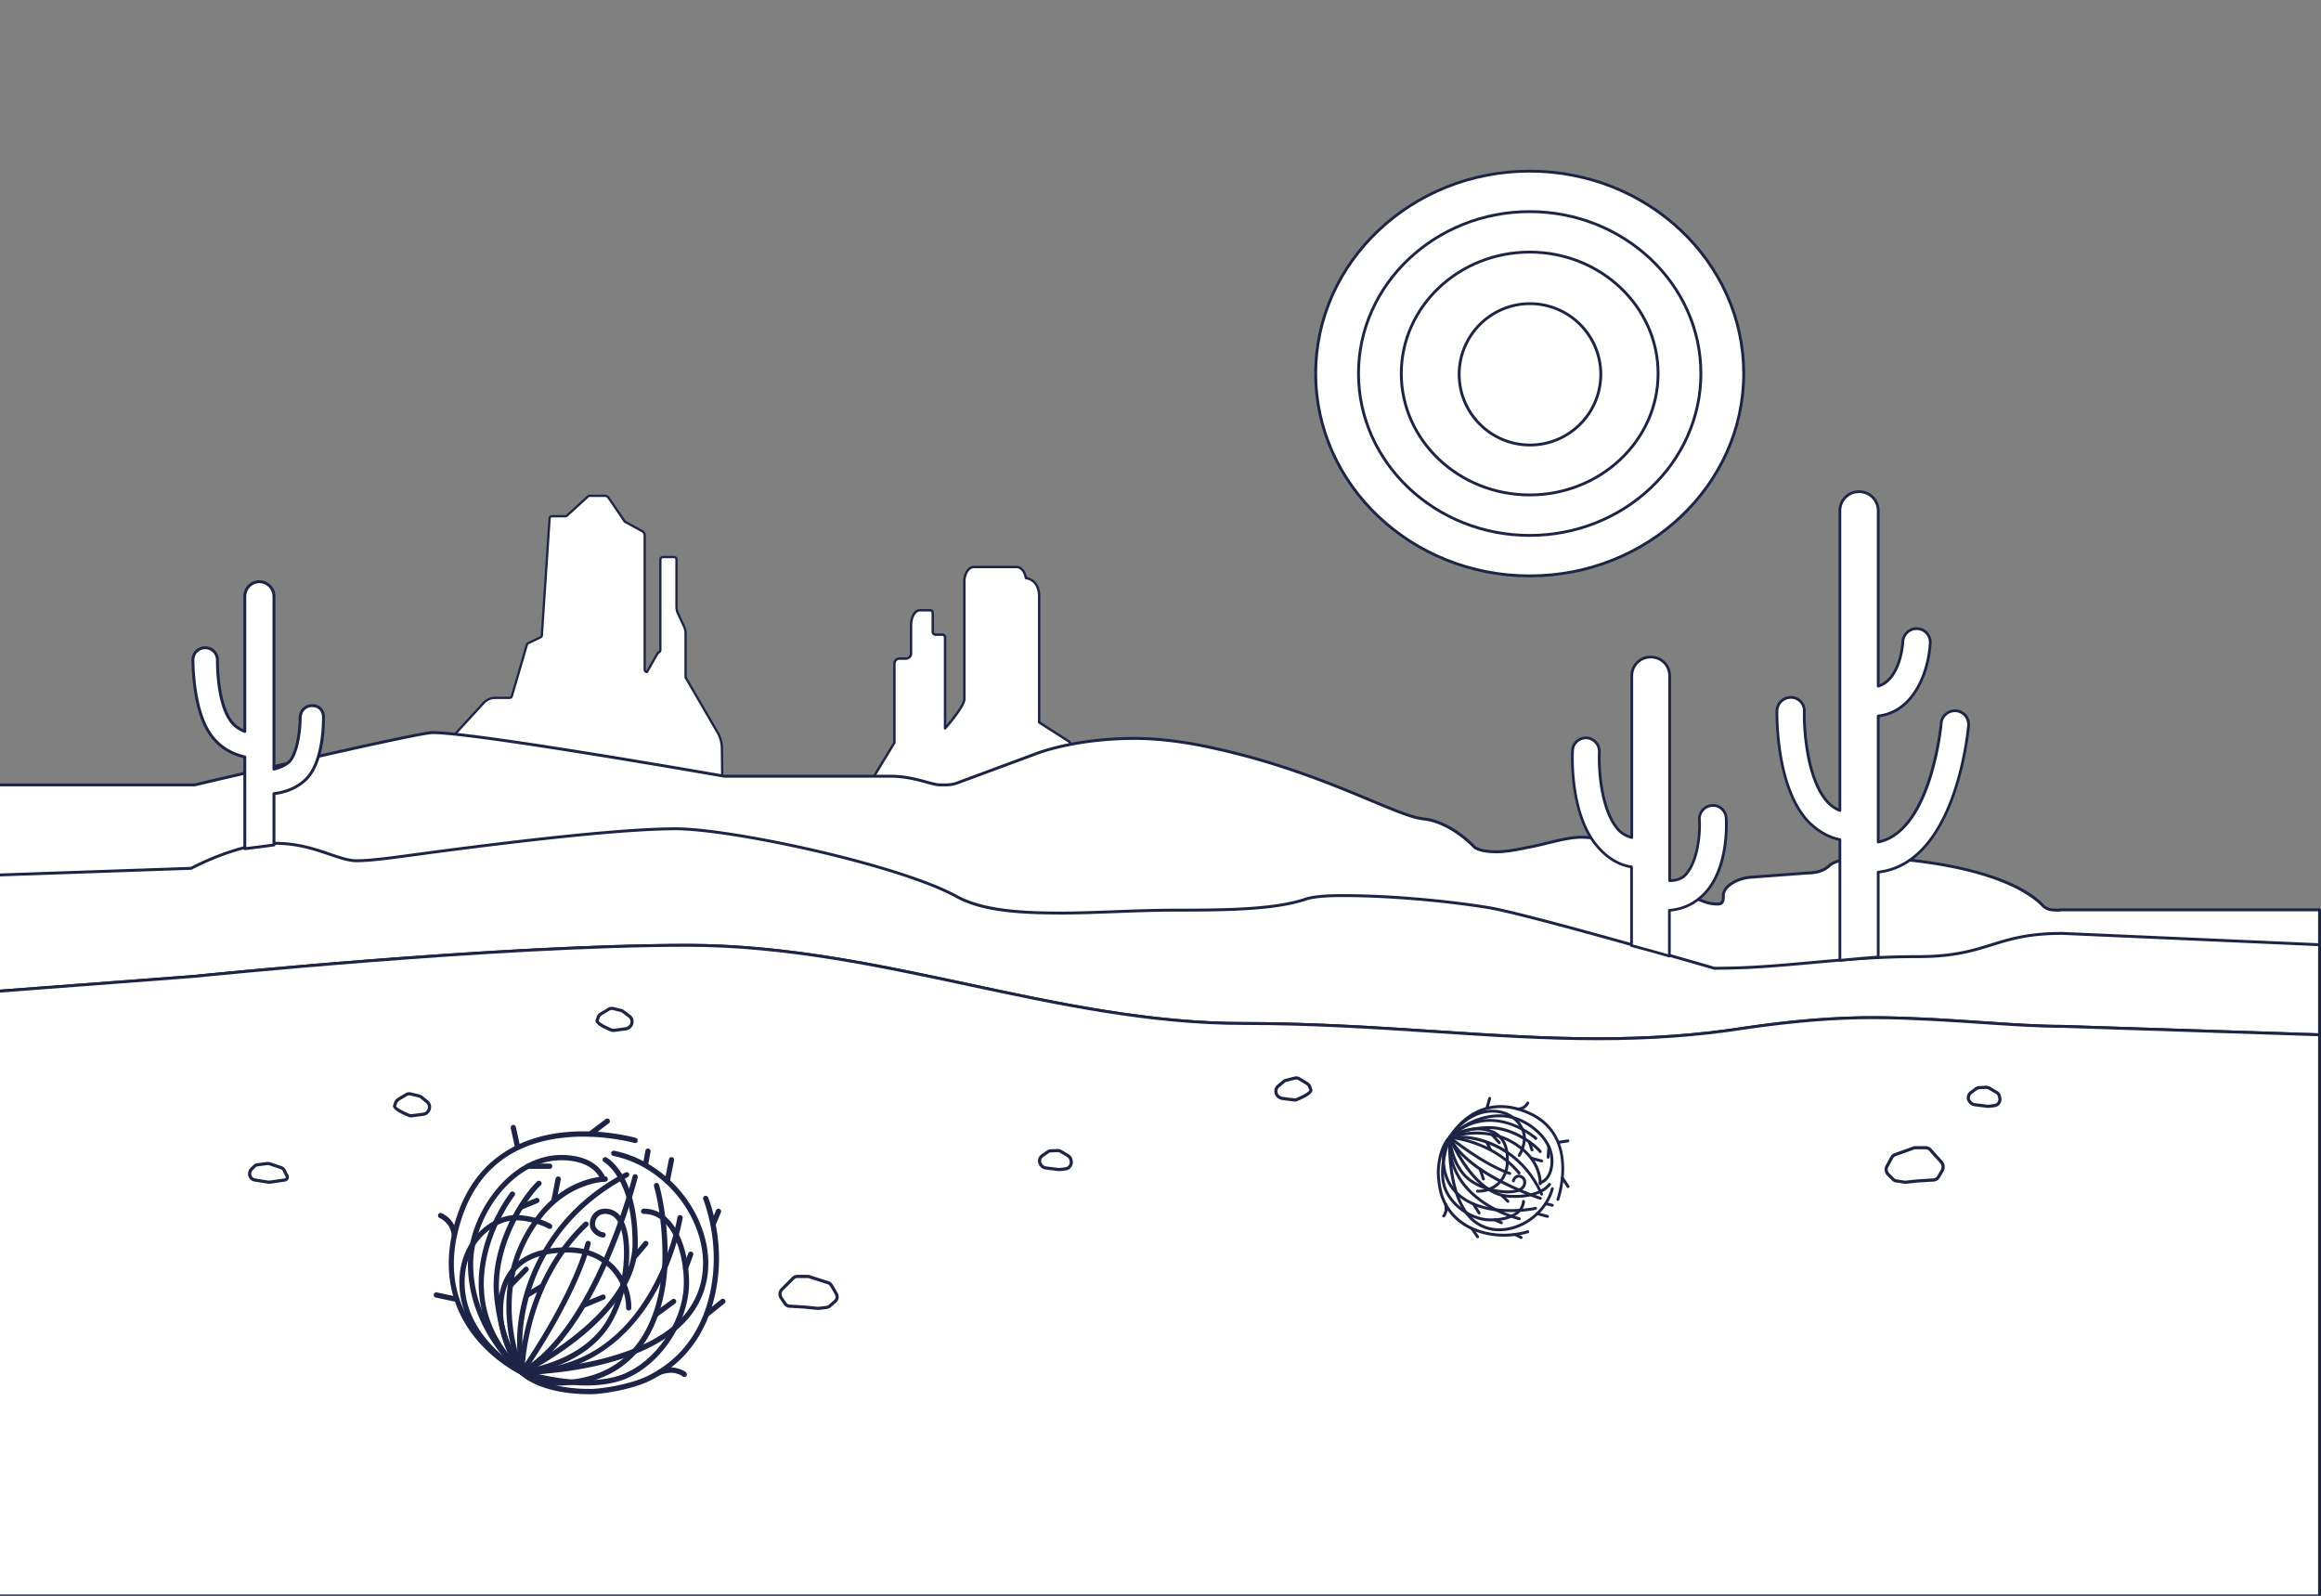 <svg xmlns="http://www.w3.org/2000/svg" viewBox="0 0 1600 1100" width="1600" height="1100">
    <rect x="0" y="0" width="1600" height="1100" fill="#808080" stroke="none"/>
    <g transform="translate(906.0 117.0) rotate(0.0 148.5 140.5) scale(1.96 1.956)"><svg
            width="151.536" height="143.636" viewBox="0 0 151.536 143.636">
            <ellipse cx="75.768" cy="71.818" fill="#fff" rx="75.268" ry="71.318" />
            <path
                d="M75.768 143.636C33.989 143.636 0 111.419 0 71.818S33.989 0 75.768 0s75.769 32.218 75.769 71.818-33.99 71.818-75.769 71.818zM75.768 1C34.541 1 1 32.768 1 71.818c0 39.049 33.541 70.817 74.768 70.817 41.228 0 74.769-31.769 74.769-70.817C150.536 32.768 116.995 1 75.768 1z"
                fill="#1d2445" />
            <ellipse cx="75.768" cy="71.818" fill="#fff" rx="60.214" ry="57.054" />
            <path
                d="M75.768 129.372c-33.478 0-60.714-25.818-60.714-57.554S42.29 14.263 75.768 14.263c33.479 0 60.715 25.819 60.715 57.555s-27.237 57.554-60.715 57.554zm0-114.109c-32.927 0-59.714 25.37-59.714 56.555 0 31.184 26.787 56.554 59.714 56.554s59.715-25.37 59.715-56.554c-.001-31.184-26.789-56.555-59.715-56.555z"
                fill="#1d2445" />
            <ellipse cx="75.768" cy="71.818" fill="#fff" rx="45.161" ry="42.791" />
            <path
                d="M75.768 115.109c-25.177 0-45.66-19.42-45.66-43.291s20.483-43.291 45.66-43.291c25.178 0 45.661 19.42 45.661 43.291s-20.484 43.291-45.661 43.291zm0-85.582c-24.626 0-44.66 18.972-44.66 42.291s20.034 42.291 44.66 42.291 44.661-18.972 44.661-42.291-20.036-42.291-44.661-42.291z"
                fill="#1d2445" />
            <circle cx="75.87" cy="72.107" fill="#fff" r="24.908" />
            <path
                d="M75.87 97.515c-14.01 0-25.408-11.398-25.408-25.408S61.86 46.7 75.87 46.7s25.407 11.397 25.407 25.407S89.88 97.515 75.87 97.515zm0-49.815c-13.459 0-24.408 10.949-24.408 24.407 0 13.459 10.949 24.408 24.408 24.408 13.458 0 24.407-10.949 24.407-24.408 0-13.458-10.949-24.407-24.407-24.407z"
                fill="#1d2445" />
        </svg></g>
    <g transform="translate(571.0 390.0) rotate(0.0 102.5 136.5) scale(1.663 1.666)"><svg
            width="123.3" height="163.9" viewBox="0 0 123.3 163.9">
            <path
                d="m99.9 72.8-12.5-8V12.7c0-7.2-5.5-7.6-5.5-7.6-.4-2.7-2-4.6-3.9-4.6H60.4c-2.2 0-4 2.7-4 6v48.7c0 3-8 12.1-8 12.1V29.6c0-.6-.5-1.1-1.1-1.1h-2.9c-.6 0-1.1-.5-1.1-1.1v-7.9c0-.6-.5-1.1-1.1-1.1H38c-2.1 0-3.7 2.8-3.7 6.3v11.6c0 1.2-1 2.1-2.1 2.1h-2.7c-1.2 0-2.1 1-2.1 2.1v32.7l-8.5 14-13.7 7.3c-2.1 0-3.8 2.8-3.8 6.2s-.9 62.7-.9 62.7l121.9-2 .4-58z"
                fill="#fff" />
            <path
                d="M.5 163.9a.499.499 0 0 1-.5-.507c.009-.593.9-59.335.9-62.692 0-3.626 1.858-6.589 4.169-6.697l13.475-7.18L26.9 73.06V40.5c0-1.434 1.166-2.6 2.6-2.6h2.7c.772 0 1.6-.643 1.6-1.6V24.7c0-3.877 1.806-6.8 4.2-6.8h4.2c.882 0 1.6.718 1.6 1.6v7.9c0 .325.275.6.601.6H47.3c.883 0 1.601.718 1.601 1.601v36.353c2.542-3.01 7-8.711 7-10.753V6.5c0-3.584 2.019-6.5 4.5-6.5H78c2.06 0 3.806 1.899 4.333 4.663 1.334.267 5.567 1.62 5.567 8.037v51.827l12.27 7.853a.487.487 0 0 1 .131.121l22.899 30.6a.504.504 0 0 1 .1.304l-.399 58a.501.501 0 0 1-.492.496l-121.9 2L.5 163.9zm29-125c-.957 0-1.6.827-1.6 1.6v32.7a.504.504 0 0 1-.072.26l-8.5 14a.508.508 0 0 1-.192.182l-13.7 7.3A.524.524 0 0 1 5.2 95c-1.789 0-3.3 2.61-3.3 5.7 0 3.196-.804 56.346-.893 62.191l120.896-1.983.396-57.343-22.744-30.393-12.424-7.951a.498.498 0 0 1-.23-.421V12.7c0-6.658-4.831-7.086-5.036-7.101a.501.501 0 0 1-.458-.426C81.041 2.716 79.641 1 78 1H60.4c-1.897 0-3.5 2.519-3.5 5.5v48.7c0 3.099-7.293 11.484-8.124 12.431a.5.5 0 0 1-.876-.33V29.6c0-.325-.275-.6-.6-.6h-2.9a1.602 1.602 0 0 1-1.601-1.6v-7.9c0-.325-.274-.6-.6-.6H38c-1.765 0-3.2 2.602-3.2 5.8v11.6c0 1.434-1.166 2.6-2.6 2.6z"
                fill="#1d2445" />
        </svg></g>
    <g transform="translate(310.0 341.0) rotate(0.0 95.0 155.0) scale(1.565 1.563)"><svg
            width="121.4" height="198.335" viewBox="0 0 121.4 198.335">
            <path
                d="m117.9 104.7-14-24.1V61.3c0-1.1-.2-2.2-.7-3.2l-2.6-5.6c-.5-1-.7-2.1-.7-3.1V28.6c0-.6-.5-1.1-1.1-1.1h-4.9c-.6 0-1.1.5-1.1 1.1v39.9c0 .6-.5 1.1-1 1.1l-4.9 8.6c-.6 0-1-.5-1-1.1V18c0-.8-.4-1.5-1.1-1.9l-7.3-4c-.4-.2-.7-.6-.9-1-.1-.2-6.4-9.4-6.6-9.7-.4-.6-1-.9-1.7-.9h-6.7c-.3 0-.6.1-.8.4-.1.1-8.9 8.1-9 8.2-.2.3-.5.4-.8.4h-6c-.5 0-1 .4-1 1L40.6 62c0 .4-.3.7-.6.9l-5.4 2.6c-.3.1-.5.4-.6.7l-6.6 22.6c-.1.5-.5.8-1 .8h-6.3c-2 0-3.8.8-5.2 2.3-3.2 3.5-9.3 10.1-12.4 13.6-1.3 1.5-2 3.4-2 5.3 0 14.8.1 79.1.1 86.9 0 .6 119.3-1 119.3-1 .6 0 1-.5 1-1.1l-1-83.5c0-2.7-.7-5.2-2-7.4z"
                fill="#fff" />
            <path
                d="M8.593 198.334h-.002c-8.491 0-8.491 0-8.491-.635 0-3.28-.018-16.557-.038-31.94A66157.09 66157.09 0 0 1 0 110.8a8.61 8.61 0 0 1 2.122-5.628c2.304-2.602 6.264-6.914 9.445-10.378l2.964-3.231C16.035 89.951 17.96 89.1 20.1 89.1h6.3c.273 0 .459-.146.51-.398l6.61-22.643c.174-.524.507-.896.92-1.033l5.343-2.576c.08-.06.316-.248.316-.45L43.5 10.467C43.5 9.672 44.173 9 45 9h6c.235 0 .329-.095.384-.177.112-.126 1.238-1.151 4.596-4.208C58.056 2.726 60.127.842 60.421.57 60.69.202 61.106 0 61.6 0h6.7c.881 0 1.633.398 2.116 1.123.052.078.521.766 1.188 1.741 4.553 6.662 5.383 7.893 5.442 8.014.188.376.43.651.677.775l7.316 4.009A2.66 2.66 0 0 1 86.399 18v59.1c0 .206.079.422.249.53l4.716-8.277a.504.504 0 0 1 .436-.253c.225 0 .5-.277.5-.601V28.6c0-.883.718-1.6 1.6-1.6h4.9c.883 0 1.601.718 1.601 1.601v20.8c0 .723.112 1.808.646 2.876l2.606 5.613c.494.986.747 2.139.747 3.411v19.165l13.933 23.983c1.371 2.321 2.067 4.896 2.067 7.651l1 83.494c0 .918-.645 1.605-1.5 1.605-.839.012-84.881 1.135-111.307 1.135zM1.1 197.259c.697.036 2.582.075 7.491.075 26.414 0 110.457-1.123 111.303-1.135.351 0 .507-.311.507-.6l-1-83.494c0-2.579-.649-4.983-1.931-7.152L103.468 80.85a.502.502 0 0 1-.067-.251V61.3c0-1.116-.218-2.117-.647-2.977l-2.606-5.613c-.617-1.23-.748-2.48-.748-3.31V28.6c0-.325-.275-.6-.6-.6h-4.9c-.325 0-.6.275-.6.6v39.9c0 .739-.526 1.399-1.188 1.563l-4.777 8.385a.502.502 0 0 1-.435.252c-.855 0-1.5-.688-1.5-1.6V18c0-.624-.31-1.157-.849-1.465l-7.292-3.996c-.547-.272-.905-.812-1.107-1.215-.16-.267-3.681-5.419-5.373-7.896-.67-.98-1.143-1.672-1.195-1.751-.3-.449-.732-.677-1.284-.677h-6.7c-.235 0-.329.095-.384.178-.112.126-1.229 1.144-4.563 4.178a4108.522 4108.522 0 0 0-4.475 4.075c-.269.367-.685.569-1.178.569h-6c-.24 0-.5.191-.5.5l-3.401 51.533c.001.316-.142.829-.821 1.283l-5.461 2.634c-.163.06-.277.214-.342.407L27.88 88.941c-.134.677-.733 1.159-1.48 1.159h-6.3c-1.855 0-3.527.74-4.834 2.141l-2.962 3.229c-3.179 3.462-7.135 7.77-9.43 10.36A7.61 7.61 0 0 0 1 110.8c0 8.575.033 33.766.062 54.957.019 14.771.037 27.599.038 31.502z"
                fill="#1d2445" />
        </svg></g>
    <g transform="translate(-2.0 504.0) rotate(0.0 801.0 298.5) scale(2.0 2.003)"><svg width="801"
            height="298.1" viewBox="0 0 801 298.1">
            <g>
                <path
                    d="M710.9 61.6c-2.4 0-4 0-5.6-1.4-6.4-6.9-22.5-13.7-49.8-16.2-3.5-.3-6.6-.5-9.2-.5-10.4 0-13.7 1.7-14.9 2.9-1.6 1.5-4 2.4-7.2 2.4l-20.1 1.5c-4.8.5-9.1 3.3-9.1 6.2 0 1.7 0 3-2 3-4 0-8.3-1.7-17-8.7-14.5-11.1-22.5-14.3-30-14.3-5.7.1-11.3 2.2-18.3 3.5-5.6 1.2-9 1.6-11.7 1.5-5.1-.1-6.7-1.5-6.7-1.5s-8-8.8-17.7-9.8c-9.6-1-33.8-15.7-70.7-24-10.7-2.5-20.5-3.7-28.8-3.7-21 0-33.8 5.2-33.8 5.2l-26.5 9.8c-2.4 1-3.6 1-6.6 1-3.4 0-9-3-17.5-3h-57.1S165.2.5 150.1.5c-5.4 0-82 18-82 18H.5v278.653h800V61.5h-89.6z"
                    fill="#fff" />
                <path
                    d="M800.5 297.653H.5a.5.5 0 0 1-.5-.5V18.5a.5.5 0 0 1 .5-.5h67.542c3.862-.907 76.691-18 82.058-18 14.971 0 99.732 14.857 100.586 15.008L253 15h54.7c5.274 0 9.363 1.117 12.648 2.016 2.013.549 3.602.984 4.852.984 2.983 0 4.1 0 6.407-.962l26.519-9.807C358.241 7.184 371.244 2 392.1 2c8.519 0 18.517 1.284 28.915 3.713 22.388 5.036 39.924 12.347 52.728 17.685 8.242 3.437 14.197 5.919 17.909 6.306 9.775 1.008 17.683 9.592 18.019 9.96h-.001c.01 0 1.609 1.244 6.341 1.337.267.01.529.015.801.015 2.605 0 5.932-.464 10.785-1.504 2.524-.469 4.844-1.036 7.086-1.584 3.913-.957 7.61-1.861 11.31-1.927 8.276 0 16.773 4.038 30.313 14.403C585.203 57.563 589.289 59 593 59c1.428 0 1.5-.643 1.5-2.5 0-3.091 4.372-6.158 9.548-6.697l20.115-1.502c2.943-.001 5.314-.784 6.896-2.266 2.008-2.01 7.14-3.035 15.241-3.035 2.342 0 5.192.155 9.243.502 24.275 2.223 42.544 8.186 50.123 16.358 1.361 1.188 2.734 1.238 4.934 1.24a.499.499 0 0 1 .3-.1h89.6a.5.5 0 0 1 .5.5v235.653a.5.5 0 0 1-.5.5zm-799.5-1h799V62h-88.799a.5.5 0 0 1-.301.101c-2.432 0-4.188 0-5.93-1.524-3.545-3.818-15.389-12.953-49.517-16.078-4.016-.346-6.841-.499-9.153-.499-9.748 0-13.29 1.497-14.546 2.754-1.781 1.67-4.389 2.546-7.554 2.546l-20.063 1.499c-4.594.479-8.637 3.144-8.637 5.701 0 1.641 0 3.5-2.5 3.5-3.928 0-8.194-1.474-17.313-8.811C560.304 39.414 552.692 37 546 37c-3.579.063-7.223.954-11.081 1.897-2.256.552-4.588 1.123-7.128 1.594-5.432 1.165-8.996 1.613-11.81 1.509-5.213-.103-6.94-1.562-7.011-1.624-.119-.126-8.03-8.71-17.423-9.679-3.858-.401-9.87-2.908-18.19-6.377-12.771-5.323-30.26-12.615-52.566-17.633C410.463 4.275 400.543 3 392.1 3c-20.646 0-33.485 5.111-33.612 5.163l-26.515 9.806C329.5 19 328.241 19 325.2 19c-1.385 0-3.031-.45-5.115-1.02-3.228-.882-7.245-1.98-12.385-1.98h-57.1c-.94-.157-85.616-15-100.5-15-5.281 0-81.12 17.807-81.886 17.986A.434.434 0 0 1 68.1 19H1z"
                    fill="#1d2445" />
            </g>
            <g>
                <path
                    d="M800.5 73.501v31l-88.6-2.9c-17.4 0-39.6-2.8-64-3-14.8-.1-30.2 1.3-46.3 3.7-57.8 8.9-107.5-1.7-172.1-1.7s-125.2-26.9-191.6-26.9-170 10.7-170 10.7l-67.4 5.1v-40l66.4-2.3s15.8-8.6 29-8.6 21.5 6 28 6 18-1.9 33-3.8c24-3.1 58.6-7.2 77-7.2 19.6 0 77.9 12.7 97.2 23.5 8.7 4.6 21 5.5 35.8 5.5 11.9 0 25.4-1 40-1 17.2 0 33.7-.2 44.5-3.9 2.3-.7 6.3-1.1 11.5-1.1 13.5-.1 33.6 1.3 51 4.1 14.4 2.4 78 20.9 78 20.9 24.7 0 42.9-4 70-4 24.7 0 26.2-8 50-8z"
                    fill="#fff" />
                <path
                    d="M551.859 106.359c-18.617 0-36.909-1.201-56.275-2.473-20.864-1.37-42.438-2.786-66.084-2.786-32.131 0-63.878-6.772-94.58-13.322C303.63 81.102 271.275 74.2 237.9 74.2c-65.615 0-168.913 10.591-169.949 10.697L.538 90a.49.49 0 0 1-.377-.133.495.495 0 0 1-.161-.366v-40a.5.5 0 0 1 .483-.5l66.284-2.297C68.178 45.955 83.29 38.1 95.9 38.1c7.84 0 14.02 2.111 18.985 3.808 3.444 1.177 6.418 2.192 9.015 2.192 4.647 0 11.95-.989 21.195-2.242 3.618-.49 7.543-1.021 11.742-1.554 37.001-4.78 62.93-7.204 77.063-7.204 19.236 0 77.642 12.482 97.444 23.563C340.38 61.44 353.773 62.1 366.9 62.1c5.637 0 11.616-.224 17.946-.461 7.065-.266 14.372-.539 22.054-.539 18.074 0 33.885-.292 44.338-3.873 2.395-.729 6.53-1.127 11.662-1.127.446-.003.904-.005 1.367-.005 14.673 0 34.187 1.613 49.712 4.11 14.057 2.344 75.576 20.192 77.992 20.895 12.01-.004 22.312-.938 33.217-1.929 11.221-1.019 22.825-2.071 36.712-2.071 12.388 0 18.986-2.051 25.367-4.033 6.276-1.95 12.767-3.967 24.633-3.967l88.622 3.901a.5.5 0 0 1 .478.499v31c0 .136-.055.265-.152.359s-.2.15-.364.141l-88.6-2.9c-8.248 0-17.705-.638-27.718-1.313-10.991-.741-23.45-1.581-36.27-1.687l-1.481-.005c-13.408 0-28.043 1.21-44.742 3.699-15.571 2.399-31.866 3.565-49.814 3.565zM237.9 73.2c33.481 0 65.888 6.914 97.229 13.6 30.651 6.539 62.346 13.3 94.371 13.3 23.678 0 45.27 1.418 66.149 2.788 19.35 1.271 37.625 2.471 56.21 2.471 17.896 0 34.141-1.162 49.664-3.553 16.75-2.497 31.434-3.711 44.892-3.711.496 0 .993.002 1.488.005 12.851.105 25.324.947 36.33 1.689 9.995.674 19.437 1.311 27.667 1.311l88.1 2.884V73.979l-88.122-3.88c-11.691.001-17.822 1.906-24.313 3.923-6.453 2.005-13.125 4.078-25.665 4.078-13.842 0-25.423 1.051-36.622 2.067-10.949.995-21.292 1.933-33.378 1.933a.51.51 0 0 1-.14-.02c-.636-.186-63.736-18.52-77.942-20.888-15.476-2.489-34.926-4.098-49.551-4.098-.461 0-.916.002-1.363.005-5.039 0-9.072.383-11.358 1.078-10.582 3.626-26.48 3.922-44.646 3.922-7.664 0-14.96.273-22.017.538-6.34.237-12.329.462-17.984.462-15.319 0-27.309-.945-36.034-5.558C311.161 46.515 253.045 34.1 233.9 34.1c-14.091 0-39.976 2.421-76.936 7.196-4.197.531-8.12 1.063-11.735 1.553-9.282 1.258-16.614 2.251-21.329 2.251-2.763 0-5.81-1.041-9.338-2.246-4.895-1.672-10.988-3.754-18.662-3.754-12.923 0-28.604 8.453-28.761 8.539a.505.505 0 0 1-.222.061L1 49.984v38.978l66.862-5.061C68.885 83.796 172.234 73.2 237.9 73.2z"
                    fill="#1d2445" />
            </g>
            <path
                d="m711.9 101.6 88.6 2.9v193.1H.5V89.5l67.4-5.1s103.6-10.7 170-10.7 127 26.9 191.6 26.9 114.3 10.6 172.1 1.7c16.1-2.4 31.5-3.8 46.3-3.7 24.4.2 46.6 3 64 3z"
                fill="#fff" />
            <path
                d="M801 298.1H0V89.036l67.862-5.135C68.885 83.796 172.234 73.2 237.9 73.2c33.481 0 65.888 6.914 97.229 13.6 30.651 6.539 62.346 13.3 94.371 13.3 23.677 0 45.269 1.417 66.149 2.788 19.349 1.271 37.625 2.47 56.206 2.47 17.896 0 34.143-1.162 49.668-3.553 17.378-2.59 32.48-3.776 46.38-3.705 12.853.104 25.329.946 36.336 1.689 9.993.674 19.433 1.311 27.661 1.311l89.1 2.915zm-800-1h799V104.983l-88.116-2.883c-8.246 0-17.701-.638-27.712-1.313-10.993-.741-23.453-1.582-36.275-1.687-.498-.003-.995-.005-1.494-.005-13.396 0-28.027 1.21-44.729 3.698-15.573 2.398-31.869 3.564-49.817 3.564-18.614 0-36.906-1.201-56.271-2.472-20.864-1.37-42.439-2.786-66.084-2.786-32.131 0-63.878-6.772-94.58-13.322C303.63 81.102 271.275 74.2 237.9 74.2c-65.615 0-168.913 10.591-169.949 10.697L1 89.964z"
                fill="#1d2445" />
        </svg></g>
    <g transform="translate(132.0 400.0) rotate(0.0 46.0 93.0) scale(2.009 1.996)"><svg
            width="45.8" height="93.2" viewBox="0 0 45.8 93.2">
            <path
                d="M18.3 61v31.7c3.2-.4 6.5-.8 10-1.3V73.7c3.2-.4 7.4-1.6 10.7-4.7 6.4-5.9 6.3-20.1 6.3-21.7 0-2.3-1.5-4-3.8-4h-.2c-2.3 0-4 1.9-4 4.2 0 4.9-1.2 12.8-3.9 15.3-1.5 1.3-3.4 2-5.1 2.4V5.6c0-2.8-2.2-5.1-5-5.1s-5 2.3-5 5.1v46.6c-1.8-.7-3.8-1.9-5.2-4.2-3.1-4.7-4.2-13.5-4.2-20.5 0-2.3-1.9-4.2-4.2-4.2-2.3 0-4.2 1.9-4.2 4.2 0 2.1.2 16.8 5.6 25.1 3.5 5.5 8.6 7.6 12.2 8.4z"
                fill="#fff" />
            <path
                d="M18.3 93.2a.501.501 0 0 1-.5-.5V61.397c-3.7-.893-8.668-3.102-12.122-8.528C.159 44.387 0 29.203 0 27.5c0-2.591 2.109-4.7 4.7-4.7 2.592 0 4.7 2.108 4.7 4.699 0 6.76 1.082 15.622 4.117 20.225 1.002 1.645 2.404 2.863 4.283 3.722V5.6c0-3.088 2.468-5.6 5.5-5.6 3.033 0 5.5 2.513 5.5 5.601v58.956c1.76-.483 3.194-1.2 4.272-2.134C35.64 60.046 36.8 52.262 36.8 47.5c0-2.635 1.977-4.699 4.5-4.699h.2c2.531 0 4.3 1.851 4.3 4.5.004 4.891-.618 16.681-6.461 22.066-3.345 3.143-7.498 4.334-10.539 4.771V91.4a.5.5 0 0 1-.43.495c-3.04.435-5.934.794-8.731 1.142l-1.277.159a.43.43 0 0 1-.062.004zM4.7 23.8c-2.041 0-3.7 1.66-3.7 3.7 0 1.673.155 16.584 5.519 24.828 3.396 5.336 8.34 7.396 11.89 8.184.228.05.391.253.391.488v31.134l.716-.089c2.661-.331 5.408-.673 8.284-1.078V73.7a.5.5 0 0 1 .438-.496c2.923-.365 7.104-1.454 10.419-4.568 5.711-5.265 6.146-17.605 6.143-21.262 0-2.167-1.326-3.573-3.3-3.573h-.2c-1.963 0-3.5 1.625-3.5 3.699 0 4.604-1.103 12.929-4.061 15.668-1.336 1.158-3.124 2.002-5.325 2.519a.499.499 0 0 1-.614-.487V5.6c0-2.537-2.018-4.6-4.5-4.6s-4.5 2.063-4.5 4.6v46.6a.5.5 0 0 1-.682.466c-2.437-.948-4.218-2.39-5.445-4.406C8.708 42.251 8.4 30.85 8.4 27.5c0-2.04-1.66-3.7-3.7-3.7z"
                fill="#1d2445" />
        </svg></g>
    <g transform="translate(171.0 694.0) rotate(0.0 604.5 104.5) scale(2.178 2.18)"><svg
            width="554.992" height="95.86" viewBox="0 0 554.992 95.86">
            <path
                d="m258.683 51.26-1.7.2h-.5l-4-.5c-.5-.1-1-.3-1.3-.7l-.2-.2c-.7-.9-.6-2.2.3-2.9l1.7-1.2c.3-.2.7-.4 1.1-.4l2.1-.1c.4 0 .8.1 1.1.3l2.2 1.3c.5.3.9.9 1 1.5l.1.5c0 1.1-.8 2.1-1.9 2.2z"
                fill="#fff" />
            <path
                d="M256.983 51.96h-.5l-4.062-.504c-.767-.152-1.306-.452-1.638-.896l-.153-.146c-.462-.587-.658-1.254-.594-1.926.065-.69.4-1.302.941-1.722l1.718-1.214c.492-.329.956-.492 1.389-.492l2.076-.099h.003c.54 0 1.027.136 1.398.383l2.177 1.285c.629.377 1.114 1.103 1.239 1.849l.097.483c.01 1.492-1.024 2.677-2.345 2.797l-1.687.198a.39.39 0 0 1-.059.004zm-.799-6-2.076.099c-.249.001-.541.113-.846.317l-1.689 1.192a1.455 1.455 0 0 0-.541 1.014c-.04.417.083.832.347 1.17l.159.154c.228.295.563.467 1.045.563l3.963.494.406-.004 1.673-.196c.824-.075 1.458-.823 1.458-1.704l-.09-.401c-.079-.472-.393-.945-.767-1.17l-2.197-1.298a1.544 1.544 0 0 0-.845-.23z"
                fill="#1d2445" />
            <path
                d="m552.683 31.26-1.7.2h-.5l-4-.5c-.5-.1-1-.3-1.3-.7l-.2-.2c-.8-.9-.6-2.2.3-2.9l1.6-1.2c.3-.2.7-.4 1.1-.4l2-.1c.4 0 .8.1 1.2.3l2.2 1.3c.6.3.9.9 1 1.5l.1.5c.1 1.1-.7 2.1-1.8 2.2z"
                fill="#fff" />
            <path
                d="M550.984 31.96h-.5l-4.063-.504c-.766-.152-1.305-.452-1.638-.896l-.154-.148c-.479-.537-.699-1.194-.637-1.871a2.556 2.556 0 0 1 .984-1.775l1.606-1.206c.504-.337.967-.5 1.399-.5l1.976-.099h.004c.501 0 .979.118 1.444.352l2.23 1.316c.645.321 1.096.983 1.239 1.849l.097.484c.068.718-.13 1.369-.552 1.889a2.454 2.454 0 0 1-1.693.907l-1.686.198a.336.336 0 0 1-.056.004zm-1.001-6-1.976.099c-.249.001-.541.113-.847.317l-1.577 1.185a1.55 1.55 0 0 0-.596 1.072c-.036.397.095.786.369 1.095l.181.18c.227.294.563.466 1.045.563l3.964.494.405-.004 1.673-.196a1.47 1.47 0 0 0 1.021-.544c.256-.315.377-.711.34-1.114l-.092-.448c-.055-.329-.219-.894-.733-1.15l-2.23-1.316a2.126 2.126 0 0 0-.947-.233z"
                fill="#1d2445" />
            <path
                d="M51.283 34.46h.5l3.8-.5c.5-.1.9-.3 1.2-.7l.2-.2c.7-.9.6-2.3-.3-3l-1.7-1.4c-.2-.2-.4-.3-.7-.4l-2.8-.7c-.5-.1-.9-.1-1.4.2l-2.5 1.5c-.4.3-.8.7-.9 1.2l-.3.8c-.3 1.2 4.9 3.2 4.9 3.2z"
                fill="#fff" />
            <path
                d="M51.784 34.96h-.5a.526.526 0 0 1-.18-.033c-2.096-.807-5.56-2.37-5.206-3.788l.317-.854c.086-.465.443-.956 1.068-1.425l2.542-1.528c.562-.336 1.096-.392 1.755-.262l2.824.705c.374.123.655.255.933.532l1.664 1.367c.53.412.864 1.042.93 1.766a2.76 2.76 0 0 1-.554 1.928l-.24.246c-.309.419-.786.702-1.456.837l-3.833.506a.67.67 0 0 1-.064.003zm-.407-1h.374l3.767-.496c.393-.08.662-.232.866-.504l.246-.254c.22-.288.346-.733.306-1.176-.041-.445-.239-.827-.559-1.076l-1.711-1.408c-.163-.159-.285-.227-.54-.312l-2.764-.689c-.327-.063-.665-.069-1.021.144l-2.5 1.5c-.371.281-.61.584-.667.87l-.322.877c.081.396 2.218 1.626 4.525 2.524z"
                fill="#1d2445" />
            <path
                d="M115.283 7.46h.5l3.8-.5c.5-.1.9-.3 1.3-.7l.2-.2c.7-.9.6-2.3-.3-3 0 0-2.2-1.7-2.4-1.8l-2.8-.7c-.5-.1-.9-.1-1.4.2l-2.5 1.5c-.4.3-.8.7-.9 1.2l-.3.8c-.4 1.2 4.8 3.2 4.8 3.2z"
                fill="#fff" />
            <path
                d="M115.784 7.96h-.5a.526.526 0 0 1-.18-.033c-2.108-.812-5.574-2.387-5.095-3.825l.306-.817c.086-.464.442-.955 1.068-1.425l2.542-1.528c.562-.337 1.096-.392 1.755-.262l2.823.705a.483.483 0 0 1 .102.038c.202.1 1.462 1.063 2.483 1.852.542.422.876 1.052.942 1.775a2.76 2.76 0 0 1-.554 1.928l-.241.246a2.887 2.887 0 0 1-1.555.837l-3.833.506a.634.634 0 0 1-.063.003zm-.407-1h.374l3.767-.496c.395-.08.698-.243 1.011-.558l.201-.2c.22-.288.346-.733.306-1.176-.041-.445-.239-.827-.559-1.076-.955-.738-2.027-1.552-2.29-1.729l-2.725-.681c-.327-.064-.665-.07-1.021.144l-2.5 1.5c-.371.281-.61.584-.667.869l-.322.878c.063.428 2.156 1.642 4.425 2.525z"
                fill="#1d2445" />
            <path
                d="M331.583 29.46h-.5l-3.8-.5c-.5-.1-.9-.3-1.3-.7l-.2-.2c-.7-.9-.6-2.3.3-3l1.7-1.4c.2-.2.4-.3.7-.4l2.8-.7c.5-.1.9-.1 1.4.2l2.5 1.5c.4.3.8.7.9 1.2l.3.8c.4 1.2-4.8 3.2-4.8 3.2z"
                fill="#fff" />
            <path
                d="M331.583 29.96h-.5l-3.865-.504c-.656-.131-1.136-.39-1.588-.843l-.2-.2a2.778 2.778 0 0 1-.595-1.974c.065-.724.399-1.354.941-1.774l1.689-1.391c.242-.246.523-.378.86-.489l2.836-.711c.729-.146 1.216-.079 1.777.257l2.5 1.5c.669.497 1.025.989 1.134 1.531l.277.722c.486 1.456-2.979 3.031-5.088 3.843a.502.502 0 0 1-.178.033zm.218-6.96a2.21 2.21 0 0 0-.42.05l-2.776.695c-.218.073-.341.142-.468.269l-1.736 1.432c-.331.258-.529.64-.569 1.085-.04.441.086.888.347 1.222l.159.154c.313.314.616.478 1.045.563l3.767.494.339-.003c2.27-.884 4.364-2.099 4.418-2.567l-.29-.758c-.079-.363-.318-.666-.732-.976l-2.457-1.472a1.17 1.17 0 0 0-.627-.188z"
                fill="#1d2445" />
            <path
                d="m11.683 54.76-4.9.7h-.4l-4.3-.7c-.5-.1-1-.4-1.3-.9-.5-.8-.3-1.9.3-2.5l.9-.9c.3-.3.6-.5 1-.5l3.1-.4c.3 0 .5 0 .8.1l3.6 1.2c.5.2.9.6 1.1 1.1l.3.7c.1.2.2.4.3.5.5.6.2 1.5-.5 1.6z"
                fill="#fff" />
            <path
                d="M6.784 55.96h-.4l-4.38-.707a2.473 2.473 0 0 1-1.65-1.136c-.588-.94-.425-2.311.375-3.111l.9-.899c.302-.301.728-.646 1.354-.646l3.036-.396c.377 0 .646-.003 1.023.123l3.599 1.198a2.505 2.505 0 0 1 1.406 1.39l.295.688c.047.093.147.293.196.346.391.465.492 1.055.292 1.572a1.352 1.352 0 0 1-1.077.874l-4.899.7a.821.821 0 0 1-.07.004zm-.701-5.9-3.036.396c-.239.004-.417.064-.711.357l-.899.899c-.416.416-.622 1.254-.23 1.882.21.35.564.593.974.675l4.283.697.278-.006 4.871-.696c.176-.025.254-.163.285-.243a.544.544 0 0 0-.098-.541c-.128-.126-.248-.365-.364-.597l-.312-.727a1.49 1.49 0 0 0-.827-.834l-3.572-1.188c-.223-.074-.363-.074-.642-.074z"
                fill="#1d2445" />
            <path
                d="m185.783 93.16-1.6 1.4c-.3.3-.7.4-1.1.5l-2.4.3h-.5l-3.9-.4-4.9-.3c-.6 0-1.2-.4-1.5-.9l-1.2-1.8c-.5-.8-.4-1.8.2-2.5l3.6-3.6c.4-.4.9-.6 1.4-.6h3.2c.2 0 .4 0 .6.1l5.9 1.9c.5.1.8.5 1.1.9l1.4 2.4c.6 1 .4 2-.3 2.6z"
                fill="#fff" />
            <path
                d="M180.684 95.859h-.5l-3.951-.402-4.88-.298h-.002c-.712 0-1.486-.459-1.896-1.142l-1.187-1.78a2.613 2.613 0 0 1 .236-3.103l3.626-3.629a2.476 2.476 0 0 1 1.753-.746h3.2c.23 0 .518 0 .823.152l5.831 1.872c.631.122 1.027.65 1.346 1.074l1.433 2.449c.693 1.154.535 2.425-.406 3.232l-1.597 1.396c-.375.377-.871.5-1.309.609l-2.458.311a.33.33 0 0 1-.062.005zm-6.801-10.099c-.382 0-.754.161-1.046.453l-3.6 3.601a1.604 1.604 0 0 0-.129 1.882l1.192 1.787c.242.401.692.678 1.084.678l4.931.301 3.92.401.417-.003 2.371-.296c.297-.078.605-.154.809-.357l1.624-1.422c.563-.484.639-1.236.2-1.968l-1.403-2.404c-.229-.3-.454-.6-.766-.662l-5.956-1.915c-.16-.073-.267-.075-.447-.075h-3.201z"
                fill="#1d2445" />
            <path
                d="m519.083 52.96 1.6 1.6c.3.3.7.5 1.1.5l2.4.4h.5l3.9-.4 4.9-.3c.6 0 1.2-.4 1.5-.9l1.2-2c.5-.9.4-2-.2-2.7l-3.6-4c-.4-.4-.9-.6-1.4-.6h-3.2c-.2 0-.4 0-.6.1l-5.9 2.1c-.5.2-.8.5-1.1 1l-1.4 2.6c-.5.8-.4 1.9.3 2.6z"
                fill="#fff" />
            <path
                d="M524.683 55.96h-.5l-2.481-.407c-.446.011-.96-.229-1.371-.639l-1.601-1.601a2.623 2.623 0 0 1-.37-3.219l1.383-2.572c.389-.646.777-.995 1.355-1.227l5.917-2.106c.25-.13.537-.13.769-.13h3.2c.649 0 1.272.266 1.753.747l3.619 4.019c.748.873.854 2.217.265 3.277l-1.208 2.014c-.411.685-1.187 1.144-1.929 1.144l-4.87.299-3.88.398a.436.436 0 0 1-.051.003zm3.101-10.9c-.18 0-.286.002-.376.047l-5.956 2.124c-.353.142-.577.35-.84.787l-1.388 2.579a1.626 1.626 0 0 0 .213 2.01l1.6 1.6c.222.221.501.354.747.354l2.481.407.388-.006 3.88-.398 4.921-.302c.422-.001.872-.277 1.102-.659l1.199-1.999c.382-.688.323-1.564-.15-2.117l-3.593-3.99a1.465 1.465 0 0 0-1.027-.436h-3.201z"
                fill="#1d2445" />
        </svg></g>
    <g transform="translate(1224.0 338.0) rotate(0.0 67.0 162.5) scale(1.887 1.888)"><svg
            width="71.017" height="172.1" viewBox="0 0 71.017 172.1">
            <path
                d="M23.503 127.5v44.1c4.5-.4 9.2-.9 14-1.2v-31c28.5-3.2 32.8-51.4 33-53.5.2-2.8-1.8-5.2-4.6-5.4-2.7-.2-5.2 1.8-5.4 4.6 0 .4-3.8 39.5-23 43.3v-46c14.1-1.7 18.6-18 19-26.7.1-2.8-2-5.1-4.8-5.2-2.7-.1-5.1 2-5.2 4.8 0 .2-.8 13.7-9 16.2v-64c0-3.9-3.1-7-7-7s-7 3.1-7 7v109.4c-1.5-.6-2.9-1.5-4.2-2.8-7.7-7.9-9-26.8-8.8-33.4.1-2.8-2.1-5.1-4.9-5.1h-.1c-2.7 0-4.9 2.2-5 4.9 0 1.1-.5 28.2 11.7 40.7 3.2 3.1 7 5.5 11.3 6.3z"
                fill="#fff" />
            <path
                d="M23.503 172.1a.499.499 0 0 1-.5-.5v-43.688c-3.891-.818-7.639-2.953-11.147-6.352C.381 109.804-.031 85.397.002 80.624l.001-.124c.109-2.986 2.577-5.4 5.5-5.4 1.584 0 2.965.583 3.987 1.643a5.405 5.405 0 0 1 1.513 3.976c-.185 6.074 1.011 25.188 8.658 33.033a11.925 11.925 0 0 0 3.342 2.386V7.5c0-4.206 3.294-7.5 7.5-7.5s7.5 3.294 7.5 7.5v63.295c7.289-2.907 7.996-15.375 8-15.504.104-2.924 2.578-5.294 5.516-5.294l.203.003a5.432 5.432 0 0 1 3.837 1.749c.984 1.07 1.497 2.479 1.444 3.969-.394 8.554-4.879 25.093-19 27.121v44.94c18.28-4.413 21.981-42.312 22-42.695.214-3.003 2.91-5.305 5.938-5.083 3.06.219 5.283 2.826 5.062 5.936-.494 5.233-5.534 50.35-32.999 53.907V170.4a.5.5 0 0 1-.469.499c-3.444.215-6.853.535-10.149.845-1.293.121-2.573.241-3.838.354l-.045.002zm-17.901-96a4.606 4.606 0 0 0-4.6 4.419l-.001.112c-.033 4.704.368 28.755 11.559 40.22 3.479 3.368 7.193 5.443 11.034 6.158a.5.5 0 0 1 .408.491v43.553c1.085-.098 2.182-.2 3.289-.305 3.154-.296 6.411-.602 9.711-.816V139.4a.5.5 0 0 1 .444-.497c27.067-3.039 32.07-47.882 32.552-52.985.188-2.603-1.63-4.74-4.132-4.919-2.524-.201-4.692 1.7-4.865 4.137.001.355-3.589 39.833-23.402 43.755a.494.494 0 0 1-.414-.104.505.505 0 0 1-.183-.387v-46a.5.5 0 0 1 .44-.496c13.803-1.665 18.176-17.884 18.561-26.228a4.534 4.534 0 0 0-1.182-3.251 4.439 4.439 0 0 0-3.137-1.426l-.167-.003c-2.405 0-4.432 1.938-4.516 4.32 0 .121-.697 14.021-9.354 16.661a.5.5 0 0 1-.645-.478v-64c0-3.645-2.855-6.5-6.5-6.5s-6.5 2.855-6.5 6.5v109.4a.499.499 0 0 1-.686.464c-1.637-.655-3.065-1.607-4.368-2.911-7.934-8.139-9.147-27.135-8.946-33.769a4.405 4.405 0 0 0-1.232-3.248A4.365 4.365 0 0 0 5.602 76.1z"
                fill="#1d2445" />
        </svg></g>
    <g transform="translate(1083.0 452.0) rotate(0.0 54.0 104.0) scale(1.864 1.857)"><svg
            width="57.945" height="112" viewBox="0 0 57.945 112">
            <path
                d="M22.374 78.4v29.2c4.9 1.3 9.6 2.6 14 3.9v-17c5.2-.4 9.6-2.6 13.1-6.3 8.9-9.5 8-26.2 7.9-28-.2-2.8-2.6-4.8-5.3-4.6s-4.8 2.6-4.6 5.3c.3 3.9-.2 15.1-5.2 20.5-1.5 1.6-3.8 2.1-5.8 2.1v-76c0-3.9-3.1-7-7-7s-7 3.1-7 7v60c-1.7-.5-3.3-1.2-4.7-2.6-6.8-7.2-7.6-23.5-7.3-29.1.1-2.8-2-5.1-4.7-5.3-2.8-.1-5.1 2-5.2 4.7-.1 1-1.2 24.7 10 36.5 3.2 3.5 7.2 6 11.8 6.7z"
                fill="#fff" />
            <path
                d="M36.374 112a.493.493 0 0 1-.142-.021 519.766 519.766 0 0 0-13.986-3.896.5.5 0 0 1-.372-.483V78.824c-4.269-.757-8.295-3.097-11.669-6.786C-1.375 59.838.053 35.388.077 35.15c.104-2.876 2.524-5.153 5.506-5.153l.209.003c3.023.225 5.29 2.779 5.182 5.817-.278 5.2.441 21.622 7.164 28.739 1.218 1.218 2.586 1.848 3.836 2.264V7.5c0-4.206 3.294-7.5 7.5-7.5s7.5 3.294 7.5 7.5v75.488c1.405-.063 3.531-.432 4.937-1.93 4.985-5.386 5.336-16.611 5.065-20.12-.218-2.945 2.101-5.618 5.062-5.838 3.065-.229 5.619 2.033 5.836 5.063.243 4.393.381 19.396-8.034 28.378-3.563 3.768-7.923 5.924-12.965 6.416V111.5a.498.498 0 0 1-.501.5zm-13.5-4.785a530.056 530.056 0 0 1 13 3.617V94.5c0-.262.201-.479.462-.498 4.982-.384 9.28-2.451 12.774-6.146 8.353-8.915 7.934-24.579 7.765-27.629-.178-2.469-2.282-4.339-4.764-4.129-2.421.179-4.316 2.361-4.139 4.765.278 3.62-.101 15.228-5.331 20.877-1.844 1.967-4.656 2.26-6.167 2.26a.5.5 0 0 1-.5-.5v-76c0-3.645-2.855-6.5-6.5-6.5s-6.5 2.855-6.5 6.5v60a.5.5 0 0 1-.641.479c-1.441-.424-3.303-1.117-4.911-2.726-7.008-7.419-7.751-23.796-7.446-29.48.089-2.491-1.771-4.592-4.237-4.774l-.154-.002c-2.441 0-4.422 1.854-4.509 4.222-.026.264-1.432 24.238 9.862 36.138 3.336 3.648 7.315 5.911 11.513 6.55a.5.5 0 0 1 .425.494v28.814z"
                fill="#1d2445" />
        </svg></g>
    <g
        transform="translate(984.0 763.0) rotate(-39.576 50.5 45.0) scale(1 1)">
        <svg width="100.964" height="90.041" viewBox="0 0 100.964 90.041">
            <g fill="#1d2445">
                <path
                    d="M76.899 47.981a1 1 0 0 1-.934-1.355l2.06-5.418a1 1 0 1 1 1.869.711l-2.06 5.418a.998.998 0 0 1-.935.644zM63.402 86.28a1 1 0 0 1-.805-.405l-2.634-3.559a.999.999 0 1 1 1.607-1.189l2.634 3.559a.999.999 0 0 1-.802 1.594zM41.53 64.708a1 1 0 0 1-.993-.891l-.626-5.69a1 1 0 0 1 1.989-.219l.626 5.69a1 1 0 0 1-.996 1.11zm40.751-5.775a1.001 1.001 0 0 1-.729-1.685l4.896-5.199a1.001 1.001 0 0 1 1.457 1.371l-4.896 5.199a.999.999 0 0 1-.728.314zM28.651 73.18a.999.999 0 0 1-.896-.555l-2.205-4.43a1 1 0 1 1 1.791-.891l2.205 4.43a1 1 0 0 1-.895 1.446zm26.324-43.586a1.002 1.002 0 0 1-.977-1.221l1.249-5.494a1.001 1.001 0 0 1 1.951.443l-1.249 5.494a1 1 0 0 1-.974.778zm.963 60.447a.997.997 0 0 1-.816-.421L50.9 83.685a1.002 1.002 0 0 1 .236-1.395 1.003 1.003 0 0 1 1.395.236l4.221 5.936a1.002 1.002 0 0 1-.814 1.579z" />
                <path
                    d="M67.961 74.301c-4.556 0-13.311-1.771-24.667-12.464-18.188-17.125-6.047-56.304-5.521-57.964a1 1 0 1 1 1.906.604c-.125.395-12.287 39.641 4.985 55.903 15.76 14.838 26.029 11.629 26.129 11.594a1.002 1.002 0 0 1 .637 1.897c-.146.048-1.356.429-3.469.43z" />
                <path
                    d="M41.828 74.86c-6.945 0-14.815-4.81-19.748-9.453C12.326 56.222 8.5 39.06 13.552 27.15c5.783-13.526 23.931-23.439 24.7-23.854a.998.998 0 0 1 1.354.405.998.998 0 0 1-.405 1.354c-.181.099-18.304 10.001-23.808 22.879-4.751 11.2-1.137 27.358 8.059 36.016 6.647 6.258 18.961 12.994 25.642 5.896a1.001 1.001 0 0 1 1.457 1.371c-2.446 2.596-5.485 3.643-8.723 3.643z" />
                <path
                    d="M62.578 75.695a.998.998 0 0 1-.964-1.268c10.366-37.194-12.627-60.2-15.283-62.7-4.507-4.242-8.127-6.698-8.163-6.723a1 1 0 0 1 1.117-1.659c.152.103 3.783 2.562 8.417 6.924 12.376 11.653 23.95 35.589 15.838 64.693a.998.998 0 0 1-.962.733z" />
                <path
                    d="M54.751 50.668c-.338 0-.668-.172-.856-.481C43.555 33.116 37.803 4.656 37.746 4.37a1 1 0 1 1 1.961-.391c.057.282 5.742 28.402 15.898 45.171a1 1 0 0 1-.854 1.518z" />
                <path
                    d="M43.094 51.053c-.168 0-.334-.002-.496-.007-4.987-.125-9.885-2.113-13.435-5.456a1.001 1.001 0 0 1 1.371-1.457c3.149 2.966 7.678 4.803 12.113 4.914 3.741.1 9.269-.953 14.465-6.473 4.041-4.292 6.402-8.33 7.219-12.345 1.176-5.784-1.054-11.377-6.626-16.622-7.472-7.035-18.978-8.426-19.093-8.439a1 1 0 0 1-.879-1.107.988.988 0 0 1 1.107-.879c.498.057 12.285 1.484 20.235 8.969 6.11 5.753 8.537 11.97 7.215 18.478-.893 4.391-3.419 8.746-7.722 13.317-5.478 5.819-11.352 7.107-15.474 7.107z" />
                <path
                    d="M67.722 45.226a1 1 0 0 1-.293-1.956c.053-.017 5.319-1.674 9.478-6.092 2.438-2.589 3.851-6.992 3.688-11.491-.141-3.867-1.47-9.57-7.005-14.781C59.841-2.039 39.268 5.044 39.061 5.117a1 1 0 0 1-.668-1.884c.217-.076 21.94-7.556 36.567 6.216 6.028 5.677 7.478 11.925 7.632 16.166.183 5.014-1.438 9.971-4.229 12.935-4.536 4.818-10.114 6.562-10.35 6.633a1.016 1.016 0 0 1-.291.043z" />
                <path
                    d="M54.644 63.918c-3.246.001-7.25-2.146-11.731-6.364-6.831-6.431-12.133-15.494-13.508-23.091-2.889-15.778 8.062-30.286 8.528-30.896a1 1 0 0 1 1.588 1.216c-.109.143-10.875 14.427-8.148 29.322 1.304 7.204 6.372 15.835 12.911 21.991 3.515 3.311 9.961 8.281 13.621 4.39.716-.76 1.026-1.612.923-2.536a3.513 3.513 0 0 0-1.063-2.107c-.611-.576-1.442-.602-2.034-.523-.785.106-1.419.44-1.6.633a1.001 1.001 0 0 1-1.457-1.371c.568-.604 1.664-1.092 2.79-1.243 1.443-.199 2.748.179 3.672 1.049a5.502 5.502 0 0 1 1.679 3.342c.118 1.054-.038 2.626-1.454 4.129-1.298 1.377-2.887 2.059-4.717 2.059z" />
                <path
                    d="M80.569 52.417h-.022a1.003 1.003 0 0 1-.978-1.022c.126-5.561-3.944-25.063-17.52-35.373C48.509 5.739 38.65 5.334 38.553 5.331a.999.999 0 0 1 .027-2h.025c.424.011 10.546.384 24.653 11.099C77.62 25.337 81.706 45.374 81.569 51.44a1 1 0 0 1-1 .977z" />
                <path
                    d="M70.338 69.659c-2.302 0-3.74-.707-3.871-.773a1.002 1.002 0 0 1-.435-1.347.998.998 0 0 1 1.341-.437c.265.128 6.122 2.87 13.616-5.089 5.217-5.541 7.291-13.751 5.839-23.116-1.318-8.508-5.367-16.657-10.83-21.8C60.358 2.372 39.076 5.137 38.864 5.165a1 1 0 0 1-.275-1.981c.223-.032 22.449-2.92 38.78 12.456 5.776 5.438 10.051 14.018 11.436 22.95 1.548 9.988-.71 18.794-6.358 24.794-4.821 5.12-9.169 6.275-12.109 6.275z" />
                <path
                    d="M48.58 84.235c-5.605 0-11.254-1.117-16.475-3.396-10.368-4.524-17.103-12.946-18.477-23.107C10.303 33.541 36.862 4.709 37.995 3.493a1 1 0 1 1 1.463 1.363c-.27.292-27.044 29.355-23.848 52.606 1.278 9.453 7.582 17.306 17.295 21.544 12.179 5.313 26.794 3.998 37.233-3.354a1.001 1.001 0 0 1 1.153 1.635c-6.515 4.588-14.567 6.948-22.711 6.948zm43.693-62.502c-3.244 0-5.344-1.807-5.458-1.907a1 1 0 0 1 1.322-1.5c.11.095 2.85 2.405 6.796.894a1 1 0 1 1 .713 1.869 9.415 9.415 0 0 1-3.373.644zM.999 44.204a1 1 0 0 1-.029-2c.663-.02 2.471-.968 3.28-1.826 1.389-1.568 1.963-3.012 1.968-3.025a.997.997 0 0 1 1.294-.569c.514.199.77.775.572 1.289-.027.072-.693 1.776-2.358 3.654-1.058 1.124-3.326 2.435-4.696 2.477H.999zm8.869 26.005-.081-.003a1 1 0 0 1-.917-1.077l.552-6.837a1 1 0 0 1 1.994.16l-.552 6.837a1 1 0 0 1-.996.92zm70.115 13.045a1.001 1.001 0 0 1-.995-1.111l.797-7.098a1.005 1.005 0 0 1 1.105-.883c.549.062.944.557.883 1.105l-.797 7.098a1 1 0 0 1-.993.889zm19.98-24.348a.999.999 0 0 1-.513-.142l-5.711-3.415a1 1 0 0 1 1.027-1.717l5.711 3.415a1 1 0 0 1-.514 1.859zM71.389 5.908a1.001 1.001 0 0 1-.57-1.823L76.461.177A1 1 0 0 1 77.6 1.822L71.958 5.73a.996.996 0 0 1-.569.178zM32.687 89.732a1 1 0 0 1-.914-.592l-1.896-4.237a1 1 0 1 1 1.826-.816l1.896 4.237a1 1 0 0 1-.912 1.408z" />
                <path
                    d="M38.323 42.07a1 1 0 0 1-.934-1.355l2.528-6.645a1 1 0 1 1 1.869.711l-2.528 6.645a1 1 0 0 1-.935.644zm24.383-12.356a1 1 0 0 1-.998-.956l-.323-7.366a1 1 0 1 1 1.998-.088l.323 7.366a1 1 0 0 1-.955 1.043l-.045.001zm14.498 28.361a.997.997 0 0 1-.816-.421l-4.221-5.936a1.002 1.002 0 0 1 .236-1.395 1.003 1.003 0 0 1 1.395.236l4.221 5.936a1.002 1.002 0 0 1-.815 1.58zm-56.076.175a.999.999 0 0 1-.993-1.123l.895-7.202a.992.992 0 0 1 1.115-.869.999.999 0 0 1 .869 1.115l-.895 7.202a.998.998 0 0 1-.991.877z" />
                <path
                    d="M68.939 85.608a1 1 0 0 1-.512-1.859c.1-.06 10.121-6.103 17.731-16.336C96.26 53.828 97.552 39.66 89.999 25.3 72.458-7.98 39.434 4.967 39.103 5.102a1 1 0 1 1-.752-1.854c.348-.14 35.041-13.745 53.418 21.12C110.695 60.353 69.865 85.22 69.45 85.467a.99.99 0 0 1-.511.141z" />
                <path
                    d="M60.1 77.285a1 1 0 0 1-.845-.463C58.089 74.99 30.783 31.623 37.757 3.931a1 1 0 1 1 1.94.488c-6.763 26.856 20.965 70.888 21.246 71.329a1 1 0 0 1-.843 1.537z" />
                <path
                    d="M39.939 78.903a.997.997 0 0 1-.794-.391c-.322-.419-31.923-42.333-1.147-75.022a1.001 1.001 0 0 1 1.457 1.371c-29.603 31.441.964 72.026 1.276 72.433a1 1 0 0 1-.792 1.609z" />
                <path
                    d="M53.122 80.527a.995.995 0 0 1-.44-.103c-.361-.178-8.972-4.463-19.361-14.245-4.425-4.166-12.294-12.795-15.281-23.785-3.206-11.799-.001-22.912 9.526-33.032 5.859-6.223 10.954-6.18 11.184-6.187.552.013.989.47.978 1.022a1.002 1.002 0 0 1-1 .978h-.022c-.063 0-4.492.046-9.682 5.558-9.02 9.579-12.065 20.055-9.053 31.137 2.858 10.516 10.45 18.832 14.722 22.853C44.846 74.284 53.48 78.588 53.566 78.63c.495.244.699.844.456 1.339a1.005 1.005 0 0 1-.9.558z" />
                <path
                    d="M59.919 54.555a1 1 0 0 1-1-.999C58.892 24.866 38.25 5.1 38.041 4.904a1.001 1.001 0 0 1 1.371-1.457c.215.203 21.479 20.563 21.507 50.107a1 1 0 0 1-1 1.001z" />
                <path
                    d="M38.743 89.549c-.117 0-.236-.021-.353-.064-.362-.137-8.971-3.437-17.341-11.315-6.49-6.113-20.822-22.742-13.72-45.087 2.078-6.465 7.707-14.581 10.274-17.309C29.576 3.06 38.385 3.186 38.755 3.175c.553.017.987.477.972 1.028-.016.553-.48.948-1.028.972-.08.027-8.35-.018-19.638 11.971-2.39 2.537-7.869 10.457-9.826 16.546-6.758 21.26 6.971 37.168 13.187 43.021 8.063 7.592 16.591 10.869 16.676 10.901a1 1 0 0 1-.355 1.935z" />
                <path
                    d="M84.039 43.521a1 1 0 0 1-.988-.853c-.015-.101-1.563-10.102-7.809-19.674C66.936 10.262 54.681 4.272 38.783 5.173c-.518.035-1.023-.39-1.055-.941s.39-1.023.941-1.055C78.398.888 84.967 41.959 85.028 42.374a1 1 0 0 1-.989 1.147z" />
                <path
                    d="M66.434 69.516a1.002 1.002 0 0 1-.731-1.684c.085-.09 8.424-9.228 5.539-24.874-1.913-10.456-6.708-19.118-14.658-26.481C47.868 8.364 38.502 5.155 38.408 5.123a1.002 1.002 0 0 1-.63-1.267 1.006 1.006 0 0 1 1.266-.63c.398.134 9.854 3.364 18.901 11.783 8.276 7.666 13.27 16.69 15.264 27.586 3.076 16.685-5.674 26.208-6.048 26.605a.994.994 0 0 1-.727.316z" />
            </g>
        </svg></g>
    <g transform="translate(299.0 771.0) rotate(0.0 100.5 95.0) scale(1.207 1.212)"><svg
            width="166.586" height="156.819" viewBox="0 0 166.586 156.819">
            <g fill="#1d2445">
                <path
                    d="M49.722 51.954a1.5 1.5 0 0 1-.574-2.886l9.156-3.785a1.5 1.5 0 1 1 1.146 2.772l-9.156 3.785a1.485 1.485 0 0 1-.572.114zm71.295-24.416a1.501 1.501 0 0 1-1.478-1.766l1.343-7.447a1.51 1.51 0 0 1 1.742-1.21 1.501 1.501 0 0 1 1.21 1.743l-1.343 7.447a1.5 1.5 0 0 1-1.474 1.233zm-6.228 52.494a1.5 1.5 0 0 1-1.141-2.472l6.348-7.447a1.5 1.5 0 0 1 2.283 1.945l-6.348 7.447a1.497 1.497 0 0 1-1.142.527zM66.202 28.637H53.994a1.5 1.5 0 1 1 0-3h12.208a1.5 1.5 0 1 1 0 3zm77.642 57.987a1.501 1.501 0 0 1-1.408-2.02l2.93-7.935a1.5 1.5 0 0 1 2.815 1.039l-2.93 7.935a1.5 1.5 0 0 1-1.407.981zm-90.459 15.26a1.5 1.5 0 0 1-.762-2.793l8.301-4.883a1.5 1.5 0 1 1 1.522 2.586l-8.301 4.883c-.24.14-.502.207-.76.207zm79.962-64.701a1.5 1.5 0 0 1-1.472-1.794l2.442-12.208a1.491 1.491 0 0 1 1.765-1.177 1.499 1.499 0 0 1 1.176 1.765l-2.442 12.208a1.502 1.502 0 0 1-1.469 1.206z" />
                <path
                    d="M50.332 145.832a1.501 1.501 0 0 1-.652-2.852c.638-.308 63.853-31.211 63.853-71.896 0-37.128-16.137-46.201-16.3-46.288a1.5 1.5 0 0 1 1.417-2.644c.73.392 17.883 10.026 17.883 48.933 0 42.57-62.875 73.311-65.552 74.599a1.5 1.5 0 0 1-.649.148z" />
                <path
                    d="M87.077 151.85c-18.577 0-36.2-5.756-37.218-6.094a1.5 1.5 0 0 1-.951-1.896 1.506 1.506 0 0 1 1.896-.951c.337.111 33.964 11.087 56.511 2.824 19.583-7.24 35.518-30.761 35.518-52.429 0-15.689-6.103-39.03-22.916-39.03a1.5 1.5 0 1 1 0-3c19.014 0 25.916 25.136 25.916 42.03 0 22.82-16.814 47.603-37.481 55.244-6.614 2.423-14.019 3.302-21.275 3.302z" />
                <path
                    d="M50.329 145.832a1.5 1.5 0 0 1-1.479-1.258c-.05-.309-1.24-7.691-1.24-18.554 0-6.974 1.207-25.488 12.38-46.737 10.905-20.737 27.546-37.086 49.462-48.592a1.5 1.5 0 1 1 1.394 2.656C52.3 64.084 50.609 119.771 50.609 126.02c0 10.6 1.189 17.996 1.201 18.069a1.502 1.502 0 0 1-1.481 1.743z" />
                <path
                    d="M50.33 145.832a1.5 1.5 0 0 1-1.221-2.37c.285-.4 28.643-40.455 37.621-72.778a1.5 1.5 0 0 1 2.891.803c-9.121 32.835-37.78 73.311-38.068 73.716-.292.41-.754.629-1.223.629z" />
                <path
                    d="M50.332 145.832c-.457 0-.909-.208-1.203-.603-.511-.685-12.505-16.972-12.505-35.567 0-16.612 6.932-36.415 39.955-36.415 23.573 0 36.292 17.756 36.292 34.462a1.5 1.5 0 1 1-3 0c0-12.164-9.039-31.462-33.292-31.462-24.521 0-36.955 11.242-36.955 33.415 0 17.609 11.791 33.613 11.91 33.772a1.5 1.5 0 0 1-1.202 2.398z" />
                <path
                    d="M50.33 145.832c-.231 0-.465-.053-.685-.166-.35-.18-34.996-18.394-34.996-52.606 0-24.548 18.933-38.124 32.02-38.124 11.256 0 19.914 4.873 20.277 5.08a1.5 1.5 0 0 1-1.487 2.606c-.083-.047-8.36-4.686-18.79-4.686-11.861 0-29.02 12.508-29.02 35.124 0 32.361 33.035 49.767 33.369 49.938a1.502 1.502 0 0 1-.688 2.834z" />
                <path
                    d="M50.329 145.832a1.5 1.5 0 0 1-.15-2.993c.306-.031 30.789-3.376 46.189-24.3 7.462-10.097 12.282-26.566 12.282-41.962 0-8.33-1.391-22.305-10.708-22.305-4.273 0-5.825 3.483-5.825 5.824 0 2.796 3.42 4.604 4.604 4.604a1.5 1.5 0 1 1 0 3c-2.611 0-7.604-2.962-7.604-7.604 0-4.277 3.093-8.824 8.825-8.824 8.84 0 13.708 8.986 13.708 25.305 0 15.996-5.051 33.166-12.868 43.742-16.198 22.01-46.996 25.372-48.299 25.504a1.325 1.325 0 0 1-.154.009z" />
                <path
                    d="M50.697 145.831c-.411 0-.821-.168-1.117-.498-.481-.539-11.834-13.525-15.023-43.57-3.244-30.57 16.851-59.057 24.538-65.975a1.5 1.5 0 0 1 2.007 2.23c-7.087 6.378-26.645 34.373-23.562 63.428 3.076 28.982 14.166 41.762 14.277 41.888a1.501 1.501 0 0 1-1.12 2.497z" />
                <path
                    d="M50.33 145.832c-.33 0-.662-.108-.939-.331-.299-.24-29.859-24.453-29.859-62.696 0-28.105 23.758-62.051 53.262-62.051 21.27 0 25.21 12.747 25.368 13.289a1.499 1.499 0 0 1-2.879.841c-.148-.486-3.624-11.131-22.488-11.131-27.842 0-50.262 32.305-50.262 59.051 0 36.822 28.452 60.127 28.739 60.358a1.5 1.5 0 0 1-.942 2.67z" />
                <path
                    d="M50.331 145.832a1.5 1.5 0 0 1-.008-3c.681-.004 68.322-.738 93.574-32.037 10.316-12.726 12.715-29.845 6.583-46.971-7.681-21.451-26.504-38.151-47.956-42.543a1.5 1.5 0 1 1 .602-2.94c22.456 4.599 42.152 22.054 50.178 44.472 6.494 18.135 3.915 36.312-7.075 49.868-26.147 32.408-93.055 33.136-95.891 33.15l-.007.001zm-38.577-78.13a1.5 1.5 0 0 1-1.498-1.45c-.011-.257-.351-6.485-6.967-9.687a1.5 1.5 0 0 1 1.306-2.701c8.289 4.011 8.647 11.952 8.659 12.288a1.5 1.5 0 0 1-1.449 1.549l-.051.001zm131.358 79.351c-.384 0-.768-.146-1.061-.439-.837-.837-4.15-2.002-6.264-2.002-3.629.11-6.125 1.101-6.15 1.11a1.502 1.502 0 0 1-1.953-.826 1.499 1.499 0 0 1 .82-1.952c.12-.049 2.985-1.202 7.237-1.331h.002c2.591 0 6.807 1.258 8.429 2.88a1.5 1.5 0 0 1-1.06 2.56zm12.819-34.182a1.499 1.499 0 0 1-.938-2.671l9.156-7.325a1.5 1.5 0 1 1 1.874 2.341l-9.156 7.325c-.276.223-.607.33-.936.33zM89.398 10.325a1.501 1.501 0 0 1-.901-2.701L98.263.3a1.501 1.501 0 0 1 1.8 2.401l-9.766 7.325c-.27.201-.586.299-.899.299zm-41.509 7.446a1.5 1.5 0 0 1-1.463-1.178L43.984 5.484a1.5 1.5 0 0 1 1.143-1.787 1.492 1.492 0 0 1 1.787 1.143l2.441 11.109a1.5 1.5 0 0 1-1.466 1.822zm-34.912 86.554a1.52 1.52 0 0 1-.313-.033l-11.476-2.441a1.499 1.499 0 1 1 .624-2.933l11.476 2.441a1.499 1.499 0 0 1-.311 2.966zm146.615-42.727a1.501 1.501 0 0 1-1.385-2.077l3.052-7.324a1.501 1.501 0 0 1 2.77 1.154l-3.052 7.324a1.5 1.5 0 0 1-1.385.923z" />
                <path
                    d="M85.491 107.744a1.5 1.5 0 0 1-.574-2.887l11.231-4.64a1.5 1.5 0 0 1 1.146 2.773l-11.231 4.64a1.485 1.485 0 0 1-.572.114zM43.983 96.269a1.5 1.5 0 0 1-1.075-2.546l8.79-9.034a1.5 1.5 0 0 1 2.15 2.092l-8.79 9.034a1.494 1.494 0 0 1-1.075.454zm24.662-48.1a1.5 1.5 0 0 1-1.472-1.794l2.441-12.208a1.493 1.493 0 0 1 1.765-1.177 1.5 1.5 0 0 1 1.177 1.765l-2.441 12.208a1.501 1.501 0 0 1-1.47 1.206zm58.353 64.702a1.5 1.5 0 0 1-.886-2.711l10.011-7.325a1.5 1.5 0 0 1 1.771 2.422l-10.011 7.325a1.495 1.495 0 0 1-.885.289z" />
                <path
                    d="M50.33 145.832c-.209 0-.421-.044-.624-.137-.595-.272-14.709-6.846-26.35-21.361-10.775-13.437-21.23-36.42-9.847-69.605 11.795-34.29 38.963-44.334 59.677-46.723 22.274-2.571 41.453 2.809 42.259 3.039a1.5 1.5 0 0 1-.824 2.884c-.193-.056-19.485-5.451-41.178-2.934-28.834 3.353-48.045 18.395-57.096 44.708-8.768 25.562-5.646 47.991 9.278 66.664 11.188 13.999 25.191 20.537 25.332 20.602a1.5 1.5 0 0 1-.627 2.863z" />
                <path
                    d="M50.333 145.832a1.5 1.5 0 0 1-.732-2.811c41.44-23.101 63.758-109.283 63.979-110.15a1.5 1.5 0 1 1 2.907.738c-.914 3.595-22.867 88.309-65.425 112.033-.232.129-.482.19-.729.19z" />
                <path
                    d="M50.331 145.832a1.5 1.5 0 1 1 0-3c30.997 0 55.355-14.514 72.4-43.138 12.791-21.479 16.422-43.28 16.457-43.498a1.5 1.5 0 0 1 2.962.478c-.036.223-3.737 22.511-16.794 44.477-12.116 20.383-34.968 44.681-75.025 44.681z" />
                <path
                    d="M69.864 151.936c-14.54 0-20.405-6.332-20.647-6.602a1.5 1.5 0 0 1 2.229-2.006c.046.049 5.329 5.607 18.418 5.607 56.378 0 60.76-53.981 60.76-70.526 0-23.875-4.769-39.688-4.816-39.846a1.5 1.5 0 0 1 2.867-.882c.202.657 4.949 16.366 4.949 40.728 0 17.249-4.598 73.527-63.76 73.527z" />
                <path
                    d="M50.331 145.832a1.5 1.5 0 0 1-1.5-1.5c0-.503.424-50.732 37.095-85.325a1.5 1.5 0 1 1 2.059 2.182c-35.707 33.684-36.153 82.653-36.153 83.145a1.501 1.501 0 0 1-1.501 1.498z" />
                <path
                    d="M89.519 156.819c-29.752 0-39.892-11.021-40.309-11.491a1.499 1.499 0 1 1 2.243-1.992c.09.099 9.829 10.483 38.066 10.483 5.974 0 22.296-2.466 32.194-7.179 34.486-16.554 38.21-52.376 38.21-67.01 0-19.014-5.928-33.462-5.988-33.605a1.5 1.5 0 0 1 2.769-1.154c.254.609 6.219 15.152 6.219 34.76 0 15.201-3.89 52.424-39.916 69.717-10.45 4.975-27.101 7.471-33.488 7.471z" />
                <path
                    d="M50.331 145.832c-.37 0-.741-.137-1.031-.411-25.747-24.395-25.861-51.236-21.423-69.457 4.783-19.64 15.454-33.313 15.906-33.887a1.5 1.5 0 0 1 2.355 1.858c-.107.136-10.761 13.808-15.371 32.837-6.139 25.342.791 47.705 20.596 66.471a1.5 1.5 0 0 1-1.032 2.589z" />
                <path
                    d="M50.332 145.832a1.5 1.5 0 0 1-1.363-.872c-.3-.65-7.34-16.163-7.462-37.242-.156-19.238 5.21-35.985 16.407-51.195 17.099-23.294 39.101-23.562 40.029-23.562a1.5 1.5 0 1 1 0 3c-.21.001-21.451.321-37.612 22.339-10.799 14.67-15.975 30.828-15.824 49.397.119 20.401 7.117 35.854 7.187 36.008a1.5 1.5 0 0 1-1.362 2.127z" />
            </g>
        </svg></g>
</svg>